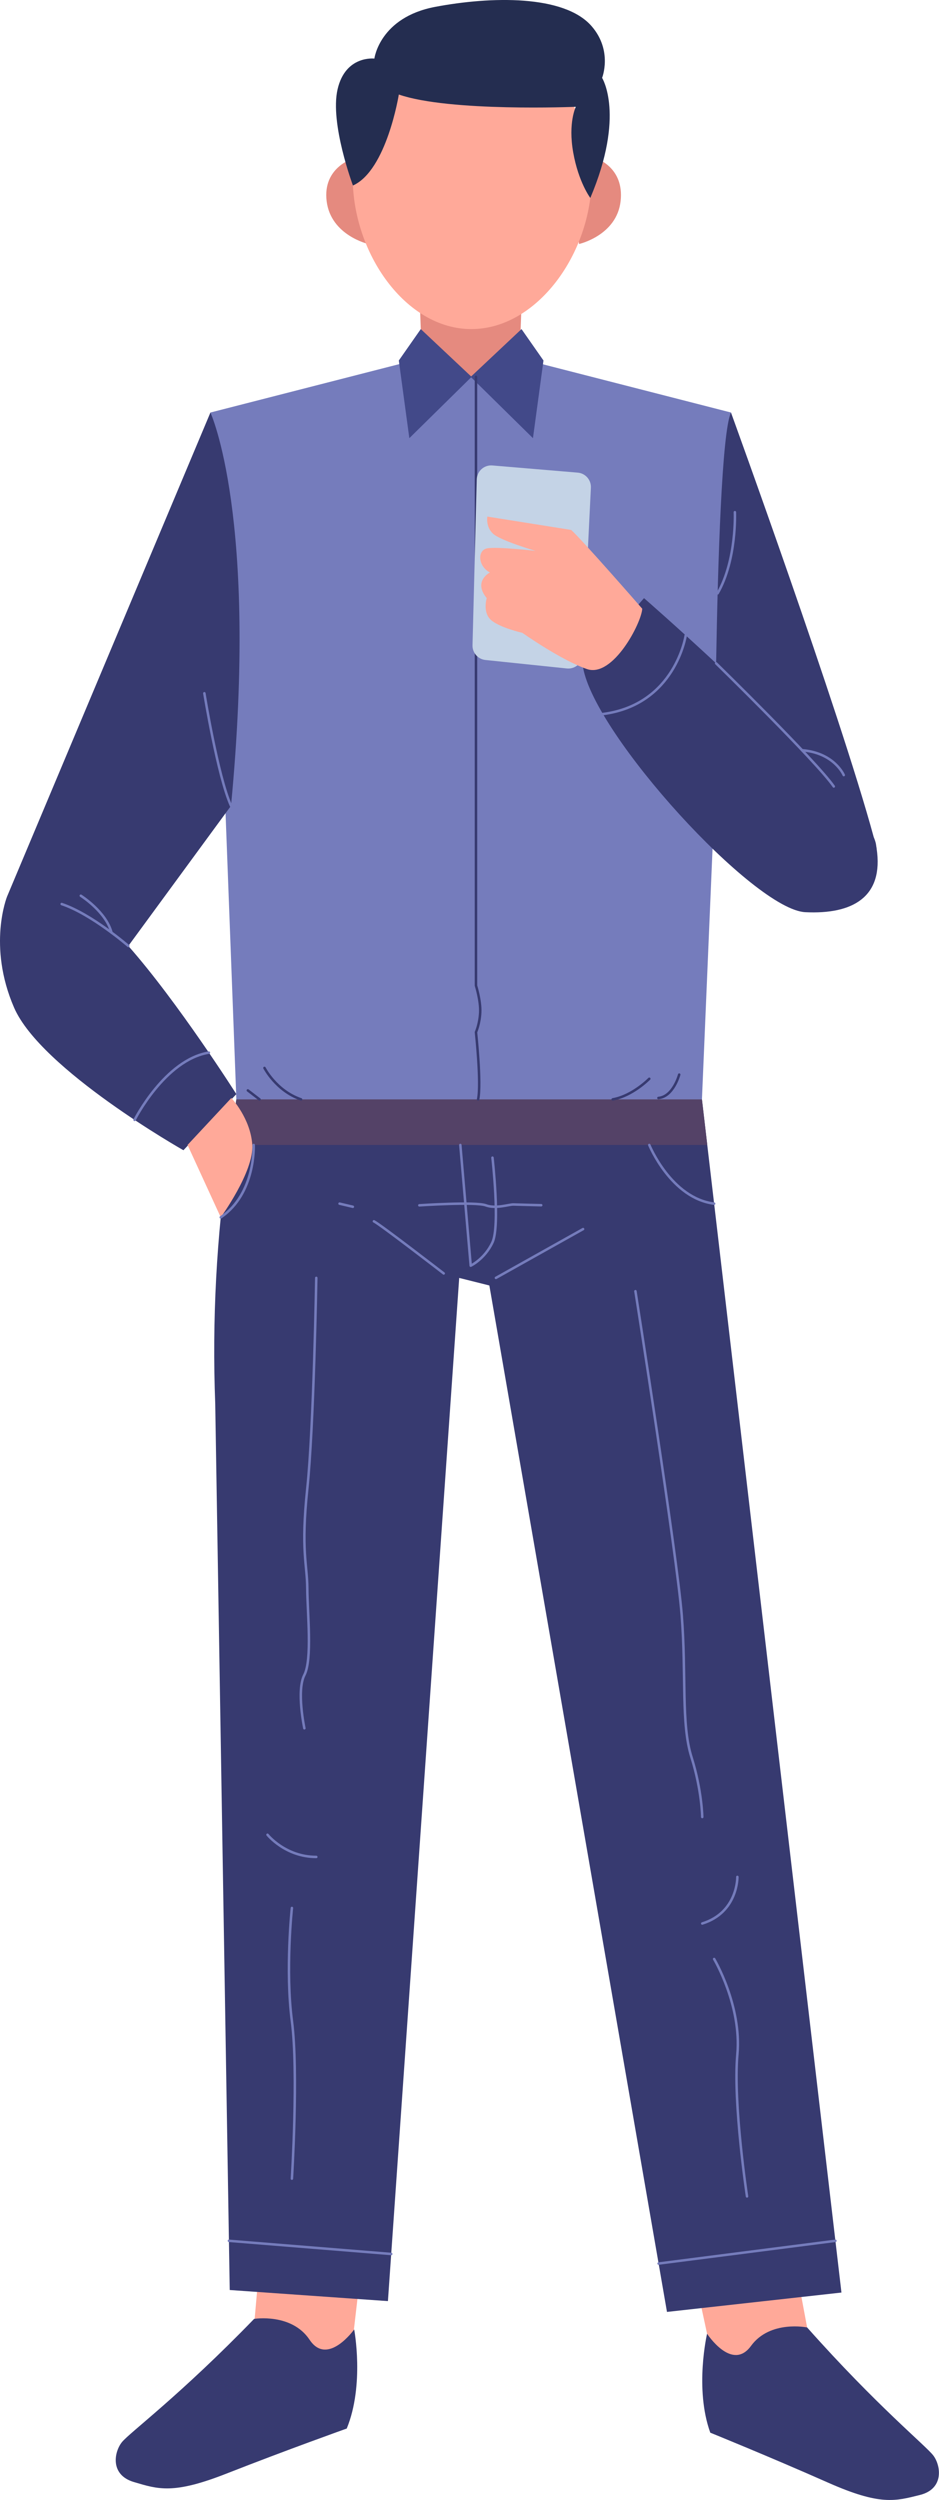 <svg width="188" height="500" viewBox="0 0 188 500" fill="none" xmlns="http://www.w3.org/2000/svg">
<path d="M70.84 31.643C70.84 31.643 64.546 33.399 65.4 40.247C66.254 47.094 73.746 48.802 73.746 48.802C73.746 48.802 76.2 38.192 70.84 31.643Z" fill="#E58A7F"/>
<path d="M119.281 31.643C119.281 31.643 125.034 33.399 124.253 40.247C123.473 47.094 115.938 48.802 115.938 48.802C115.938 48.802 114.383 38.192 119.281 31.643Z" fill="#E58A7F"/>
<path d="M138.437 452.277L142.37 470.475C142.37 470.475 147.289 472.196 153.683 472.196C160.077 472.196 162.29 469.186 162.29 469.186L158.847 450.801L138.437 452.277Z" fill="#FFA999"/>
<path d="M141.566 466.748C141.566 466.748 139.011 477.689 142.207 486.541C142.207 486.541 153.958 491.295 165.815 496.543C176.224 501.148 179.258 500.231 184.177 499.001C189.095 497.771 188.358 493.1 186.882 491.132C185.407 489.164 175.652 481.295 161.599 465.495C161.599 465.495 154.175 463.962 150.362 469.186C146.551 474.411 141.566 466.748 141.566 466.748Z" fill="#373A70"/>
<path d="M72.612 450.801L70.458 469.363C70.458 469.363 65.714 471.562 59.326 472.187C52.94 472.811 50.435 470.02 50.435 470.02L52.08 451.32L72.612 450.801Z" fill="#FFA999"/>
<path d="M70.913 465.892C70.913 465.892 73.008 476.972 69.424 485.712C69.424 485.712 57.438 489.978 45.324 494.732C34.69 498.905 31.687 497.857 26.807 496.414C21.927 494.971 22.867 490.317 24.431 488.408C25.995 486.498 36.111 479.025 50.878 463.782C50.878 463.782 58.388 462.562 61.986 467.962C65.587 473.362 70.913 465.892 70.913 465.892Z" fill="#373A70"/>
<path d="M94.243 69.161L42.129 82.506L47.321 219.876H140.539L146.356 82.506L95.924 69.591L94.243 69.161Z" fill="#757CBC"/>
<path d="M95.295 56.26H93.19H83.895L84.597 75.375H93.19H95.295H103.888L104.59 56.26H95.295Z" fill="#E58A7F"/>
<path d="M118.443 35.567C118.443 50.579 107.575 65.817 94.369 65.817C81.165 65.817 70.626 50.579 70.626 35.567C70.626 20.555 81.33 8.386 94.535 8.386C107.739 8.384 118.443 20.554 118.443 35.567Z" fill="#FFA999"/>
<path d="M84.246 65.817L94.417 75.375L81.954 87.636L79.848 72.101L84.246 65.817Z" fill="#424989"/>
<path d="M104.414 65.817L94.243 75.375L106.706 87.636L108.812 72.101L104.414 65.817Z" fill="#424989"/>
<path d="M70.665 37.102C70.665 37.102 66.009 24.694 67.588 17.855C69.166 11.015 74.954 11.717 74.954 11.717C74.954 11.717 75.992 3.475 87.135 1.371C98.278 -0.734 112.95 -1.085 118.444 5.229C122.718 10.139 120.549 15.575 120.549 15.575C120.549 15.575 125.225 22.998 118.188 39.591C118.188 39.591 115.815 36.445 114.762 30.481C113.709 24.519 115.289 21.361 115.289 21.361C115.289 21.361 90.008 22.415 79.85 18.906C79.85 18.906 77.424 34.076 70.665 37.102Z" fill="#242D50"/>
<path d="M25.69 189.189L25.694 189.191L46.253 161.159C51.786 103.319 42.129 82.508 42.129 82.508L1.415 179.31C1.415 179.31 -2.561 189.13 2.817 201.524C8.195 213.917 36.722 230.05 36.722 230.05L47.321 218.826C47.321 218.826 35.608 200.398 25.69 189.189Z" fill="#373A70"/>
<path d="M47.321 219.876L45.751 230.676C43.342 247.25 42.451 264.011 43.091 280.746L45.995 458.007L77.669 460.228L91.939 255.588L97.975 257.098L133.538 462.39L168.471 458.515L140.538 219.875H47.321V219.876Z" fill="#373A70"/>
<path d="M141.606 228.996H45.995L47.321 219.876H140.539L141.606 228.996Z" fill="#544267"/>
<path d="M37.549 228.996L44.198 243.47C44.198 243.47 50.851 234.324 50.513 228.996C50.174 223.667 46.319 219.6 46.319 219.6L37.549 228.996Z" fill="#FFA999"/>
<path d="M175.502 169.646L175.522 169.643C175.506 169.584 175.489 169.52 175.474 169.461C175.436 169.227 175.416 169.008 175.37 168.767C175.292 168.362 175.13 167.902 174.93 167.419C168.066 142.197 146.354 82.508 146.354 82.508C144.531 86.372 143.728 112.053 143.377 132.67C135.335 125.195 128.941 119.629 128.941 119.629L116.742 133.524C119.114 147.079 150.951 181.926 161.228 182.44C170.639 182.909 176.999 179.461 175.502 169.646Z" fill="#373A70"/>
<path d="M25.69 189.19C25.69 189.19 18.341 182.81 12.351 180.812" stroke="#757CBC" stroke-width="0.5" stroke-miterlimit="10" stroke-linecap="round" stroke-linejoin="round"/>
<path d="M16.178 179.148C16.178 179.148 21.225 182.32 22.32 186.517" stroke="#757CBC" stroke-width="0.5" stroke-miterlimit="10" stroke-linecap="round" stroke-linejoin="round"/>
<path d="M26.947 223.981C26.947 223.981 33.014 211.954 41.819 210.527" stroke="#757CBC" stroke-width="0.5" stroke-miterlimit="10" stroke-linecap="round" stroke-linejoin="round"/>
<path d="M40.915 138.658C40.915 138.658 43.603 155.259 46.253 161.159" stroke="#757CBC" stroke-width="0.5" stroke-miterlimit="10" stroke-linecap="round" stroke-linejoin="round"/>
<path d="M143.378 132.668C143.378 132.668 163.385 152.192 166.935 157.295" stroke="#757CBC" stroke-width="0.5" stroke-miterlimit="10" stroke-linecap="round" stroke-linejoin="round"/>
<path d="M168.931 155.021C168.931 155.021 167.055 150.572 160.588 150.051" stroke="#757CBC" stroke-width="0.5" stroke-miterlimit="10" stroke-linecap="round" stroke-linejoin="round"/>
<path d="M137.289 127.077C137.289 127.077 135.242 140.912 120.721 142.808" stroke="#757CBC" stroke-width="0.5" stroke-miterlimit="10" stroke-linecap="round" stroke-linejoin="round"/>
<path d="M147.132 102.44C147.132 102.44 147.55 111.929 143.68 118.666" stroke="#757CBC" stroke-width="0.5" stroke-miterlimit="10" stroke-linecap="round" stroke-linejoin="round"/>
<path d="M52.951 213.592C52.951 213.592 55.281 218.174 60.272 219.876" stroke="#373A70" stroke-width="0.5" stroke-miterlimit="10" stroke-linecap="round" stroke-linejoin="round"/>
<path d="M49.624 218.085L51.954 219.876" stroke="#373A70" stroke-width="0.5" stroke-miterlimit="10" stroke-linecap="round" stroke-linejoin="round"/>
<path d="M129.994 215.756C129.994 215.756 126.666 219.173 122.673 219.878" stroke="#373A70" stroke-width="0.5" stroke-miterlimit="10" stroke-linecap="round" stroke-linejoin="round"/>
<path d="M135.984 214.923C135.984 214.923 134.82 219.323 131.824 219.6" stroke="#373A70" stroke-width="0.5" stroke-miterlimit="10" stroke-linecap="round" stroke-linejoin="round"/>
<path d="M95.295 75.375V197.119C95.295 197.119 96.245 200.114 96.146 202.443C96.048 204.773 95.295 206.438 95.295 206.438C95.295 206.438 96.399 216.677 95.725 219.878" stroke="#373A70" stroke-width="0.5" stroke-miterlimit="10" stroke-linecap="round" stroke-linejoin="round"/>
<path d="M95.456 95.892L94.603 129.056C94.565 130.561 95.691 131.843 97.188 131.999L113.487 133.695C115.133 133.865 116.585 132.62 116.666 130.967L118.305 97.543C118.381 95.991 117.214 94.657 115.666 94.527L98.579 93.092C96.928 92.954 95.498 94.233 95.456 95.892Z" fill="#C4D3E6"/>
<path d="M128.584 121.745C128.584 121.745 116.385 107.767 114.35 105.987L97.576 103.319C97.576 103.319 97.196 105.352 98.721 106.749C100.246 108.147 107.234 110.18 107.234 110.18C107.234 110.18 99.525 109.29 97.534 109.672C95.543 110.054 95.671 113.23 98.085 114.502C98.085 114.502 94.655 116.238 97.45 119.627C97.45 119.627 96.56 122.508 98.34 124.033C100.12 125.558 104.591 126.575 104.591 126.575C104.591 126.575 112.319 132.041 117.53 133.819C122.738 135.597 128.457 124.541 128.584 121.745Z" fill="#FFA999"/>
<path d="M98.6 231.535C98.6 231.535 100.153 245.152 98.6 248.48C97.046 251.808 94.242 253.139 94.242 253.139L92.165 228.996" stroke="#757CBC" stroke-width="0.5" stroke-miterlimit="10" stroke-linecap="round" stroke-linejoin="round"/>
<path d="M83.957 241.067C83.957 241.067 95.254 240.312 97.269 241.067C99.283 241.822 101.928 240.862 102.814 240.9C103.701 240.937 108.36 241.044 108.36 241.044" stroke="#757CBC" stroke-width="0.5" stroke-miterlimit="10" stroke-linecap="round" stroke-linejoin="round"/>
<path d="M99.291 255.581L116.742 245.818" stroke="#757CBC" stroke-width="0.5" stroke-miterlimit="10" stroke-linecap="round" stroke-linejoin="round"/>
<path d="M88.839 254.692C88.839 254.692 76.192 244.93 74.861 244.265" stroke="#757CBC" stroke-width="0.5" stroke-miterlimit="10" stroke-linecap="round" stroke-linejoin="round"/>
<path d="M67.983 240.732L70.645 241.358" stroke="#757CBC" stroke-width="0.5" stroke-miterlimit="10" stroke-linecap="round" stroke-linejoin="round"/>
<path d="M129.994 228.996C129.994 228.996 134.337 239.64 142.981 240.732" stroke="#757CBC" stroke-width="0.5" stroke-miterlimit="10" stroke-linecap="round" stroke-linejoin="round"/>
<path d="M50.789 228.996C50.789 228.996 51.252 238.684 44.198 243.47" stroke="#757CBC" stroke-width="0.5" stroke-miterlimit="10" stroke-linecap="round" stroke-linejoin="round"/>
<path d="M63.324 255.581C63.324 255.581 62.831 285.31 61.524 297.735C60.218 310.159 61.499 312.821 61.524 317.702C61.549 322.583 62.546 331.902 60.938 335.008C59.331 338.114 60.938 345.657 60.938 345.657" stroke="#757CBC" stroke-width="0.5" stroke-miterlimit="10" stroke-linecap="round" stroke-linejoin="round"/>
<path d="M53.561 366.955C53.561 366.955 57.112 371.392 63.324 371.392" stroke="#757CBC" stroke-width="0.5" stroke-miterlimit="10" stroke-linecap="round" stroke-linejoin="round"/>
<path d="M45.835 448.167L78.328 450.801" stroke="#757CBC" stroke-width="0.5" stroke-miterlimit="10" stroke-linecap="round" stroke-linejoin="round"/>
<path d="M131.863 452.713L167.261 448.167" stroke="#757CBC" stroke-width="0.5" stroke-miterlimit="10" stroke-linecap="round" stroke-linejoin="round"/>
<path d="M58.443 381.599C58.443 381.599 57.111 394.023 58.443 404.229C59.773 414.434 58.443 435.734 58.443 435.734" stroke="#757CBC" stroke-width="0.5" stroke-miterlimit="10" stroke-linecap="round" stroke-linejoin="round"/>
<path d="M127.221 258.242C127.221 258.242 135.548 311.046 136.488 323.026C137.427 335.006 136.342 344.769 138.437 351.425C140.532 358.081 140.598 363.405 140.598 363.405" stroke="#757CBC" stroke-width="0.5" stroke-miterlimit="10" stroke-linecap="round" stroke-linejoin="round"/>
<path d="M147.632 375.387C147.632 375.387 147.764 382.486 140.598 384.705" stroke="#757CBC" stroke-width="0.5" stroke-miterlimit="10" stroke-linecap="round" stroke-linejoin="round"/>
<path d="M142.981 391.804C142.981 391.804 148.521 401.122 147.632 410.885C146.744 420.647 149.563 439.284 149.563 439.284" stroke="#757CBC" stroke-width="0.5" stroke-miterlimit="10" stroke-linecap="round" stroke-linejoin="round"/>
</svg>
